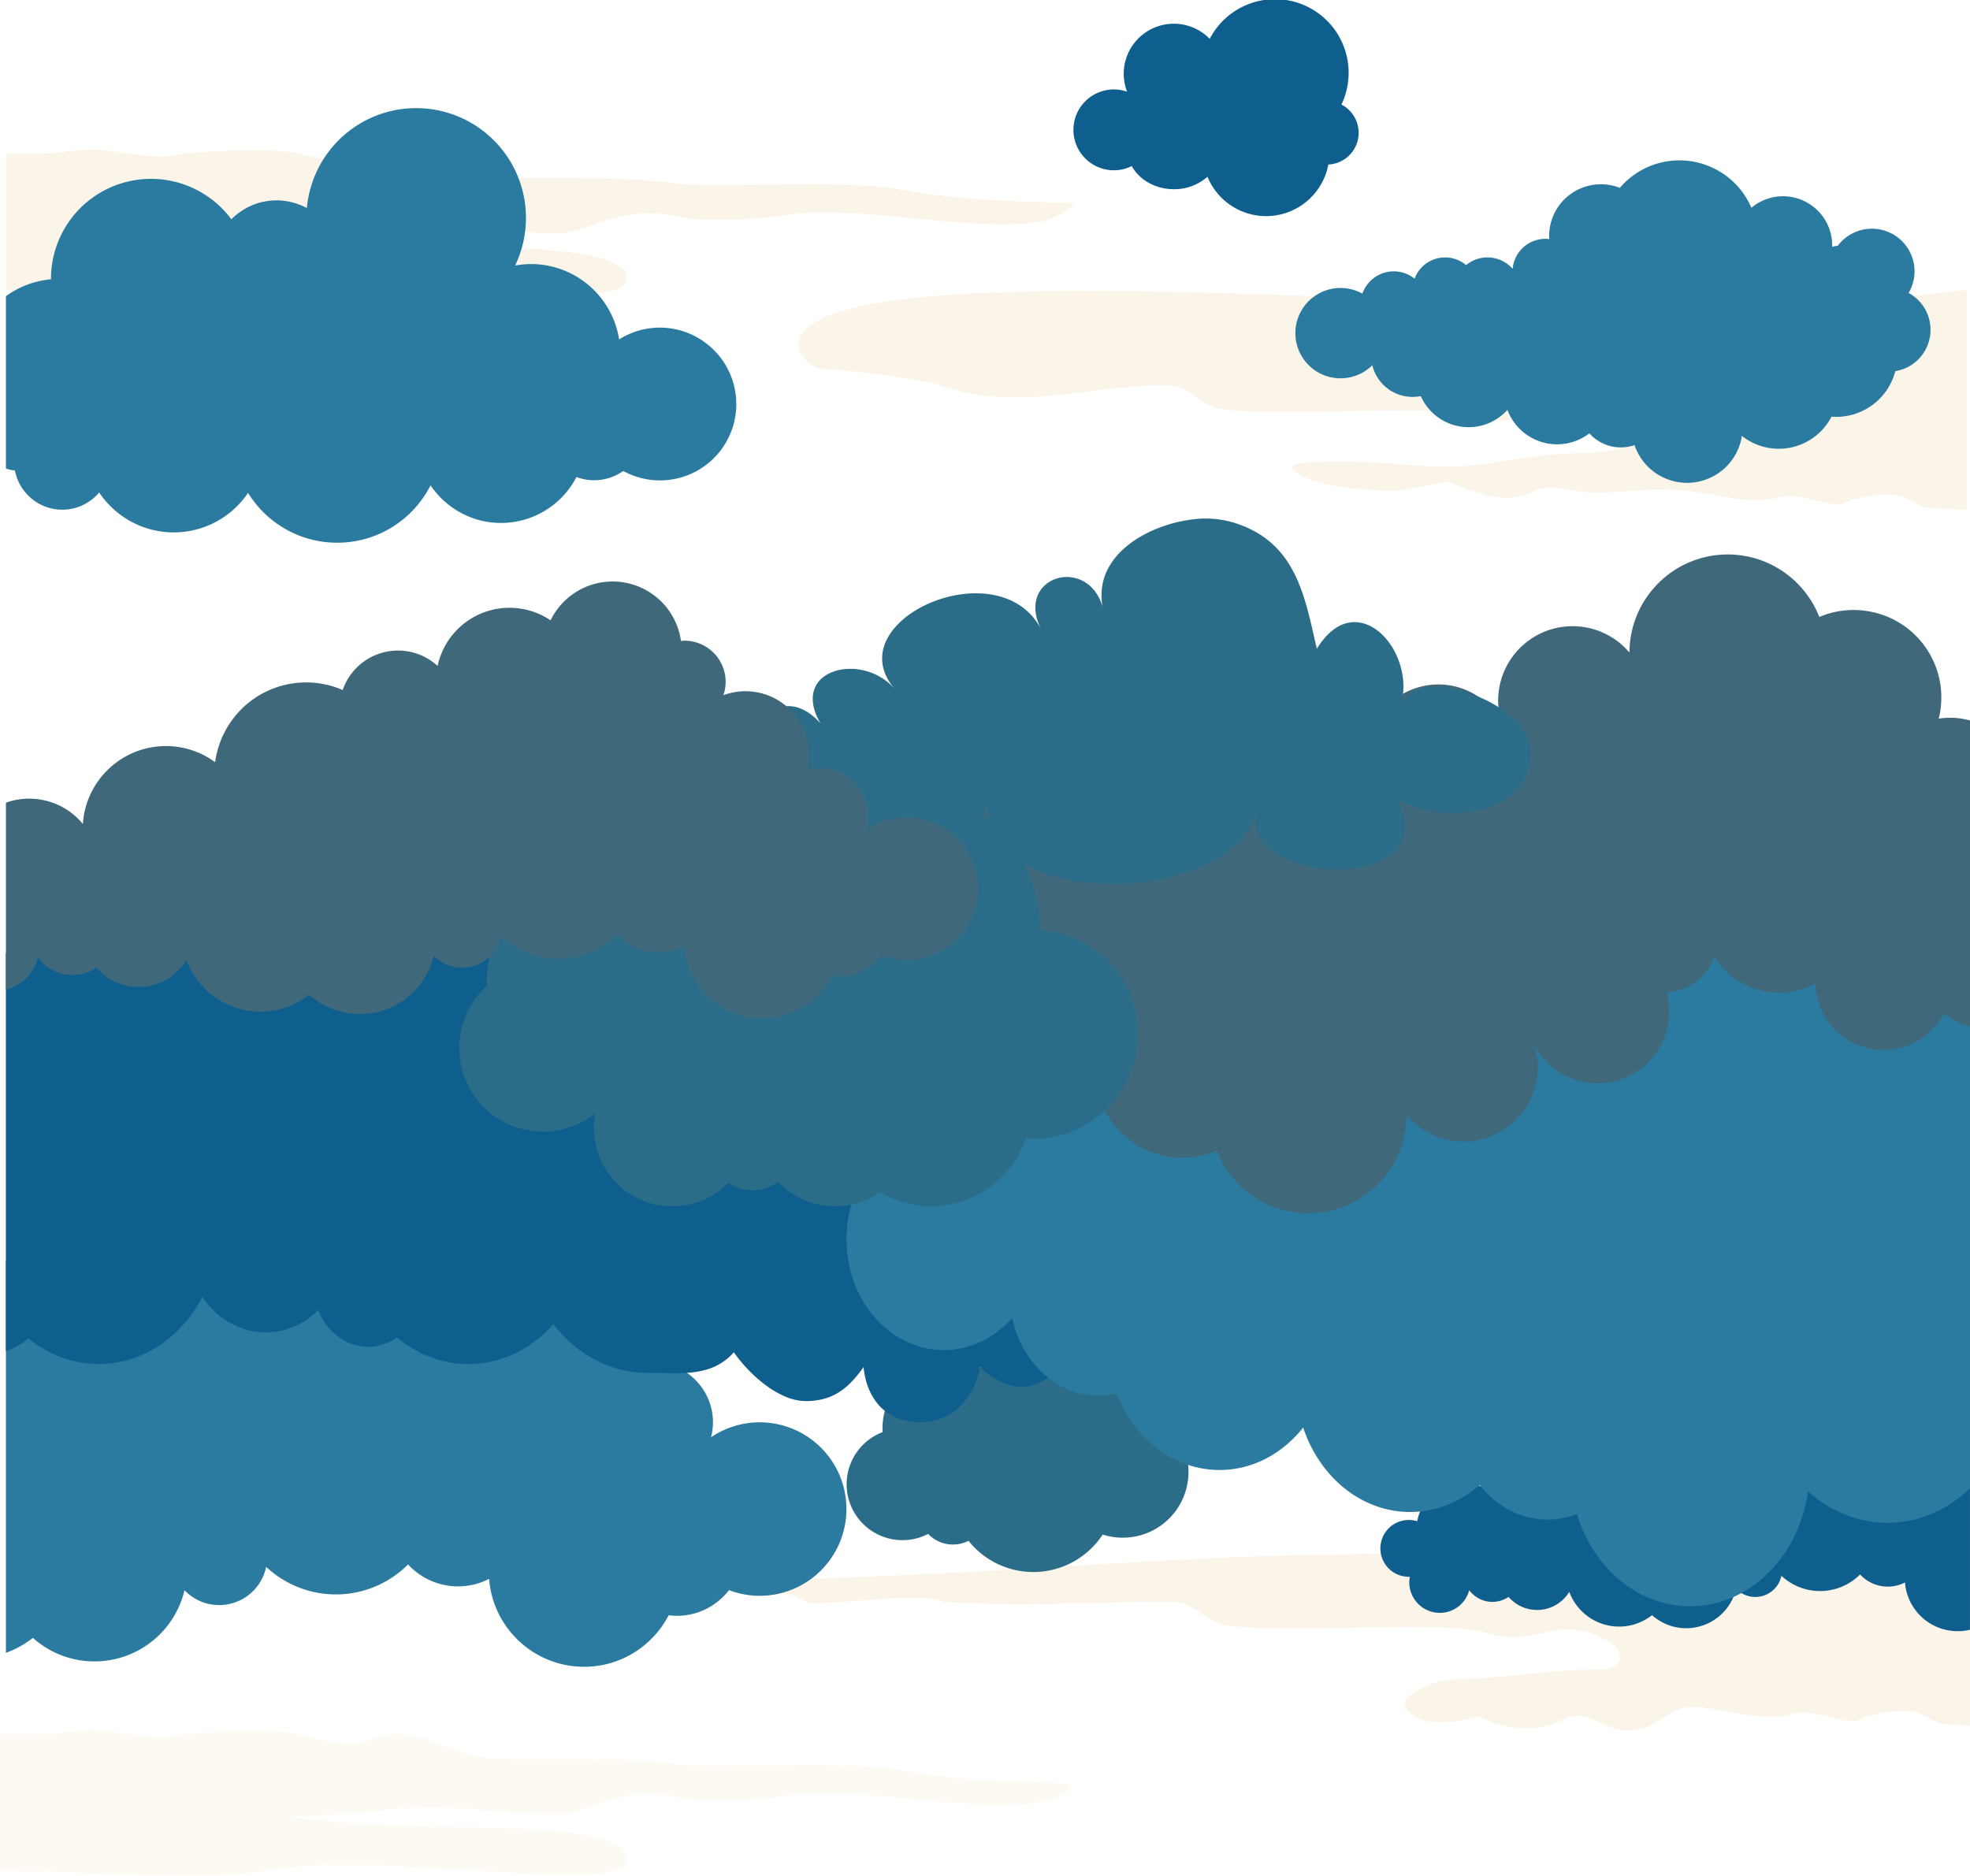 <svg xmlns="http://www.w3.org/2000/svg" viewBox="0 0 1926.78 1834.7"><defs><style>.cls-1,.cls-4{fill:#f8e8d1;isolation:isolate;}.cls-1,.cls-3,.cls-4{opacity:0.49;}.cls-2{fill:#0f5f8e;}.cls-4{fill-rule:evenodd;}.cls-5{fill:#2b7aa0;}.cls-6{fill:#2b6d89;}.cls-7{fill:#3f687b;}</style></defs><g id="圖層_2" data-name="圖層 2"><g id="圖層_1-2" data-name="圖層 1"><g id="clouds"><path id="c7-2" class="cls-1" d="M1590.92,1692.69c-9.27,0-17.82-3.87-26.08-7.62-7.75-3.5-15.06-6.82-22.49-6.82a22.75,22.75,0,0,0-10.72,2.65,83.78,83.78,0,0,1-39.07,9.64,92.38,92.38,0,0,1-21.53-2.61,115.82,115.82,0,0,1-23.16-8.34,2.12,2.12,0,0,0-.83-.12,56.73,56.73,0,0,0-8.11,1.36h0c-1.85.38-4,.8-6.22,1.23a132.68,132.68,0,0,1-23.94,2.6,58.69,58.69,0,0,1-17.57-2.39,35.69,35.69,0,0,1-7.83-3.5,29.18,29.18,0,0,1-6.64-5.49c-2.6-2.9-3.16-6-1.69-9.36,2.4-5.36,10.2-10.9,21.41-15.2a102.71,102.71,0,0,1,35.35-6.71c20.39,0,38.36-2,57.37-4,21.1-2.3,42.92-4.66,70.41-4.66,7.81,0,14-1,18.24-2.87a14.1,14.1,0,0,0,4.65-3.14,8.42,8.42,0,0,0,2.12-3.88,9.91,9.91,0,0,0-.35-5.37,18.65,18.65,0,0,0-3-5.51,33.79,33.79,0,0,0-11.55-9.2,96,96,0,0,0-19.77-7.43,69.79,69.79,0,0,0-16.66-2c-9.14,0-17.12,1.77-25.57,3.63h0l-.4.09c-7.89,1.74-16.84,3.72-26.88,3.72a82.55,82.55,0,0,1-21.6-3,192.19,192.19,0,0,0-34.94-5.62c-12.83-1-25.67-1.14-36.54-1.14-4.38,0-8.8,0-13.07.05h-.1c-4.2,0-8.54,0-12.8,0-13,0-27.84.3-43.52.62-17.43.36-35.46.73-53.09.73-13.15,0-24.44-.21-34.51-.63-11.74-.5-21.61-1.28-30.18-2.39a38.65,38.65,0,0,1-12.84-4.22,119.73,119.73,0,0,1-11.57-7.17,102.57,102.57,0,0,0-13.6-8.18,40.74,40.74,0,0,0-7.48-2.7,33.54,33.54,0,0,0-8.28-1c-25.17,0-50.37.61-74.74,1.2h0c-24.26.58-49.34,1.19-74.27,1.19-28,0-52.89-.78-76.1-2.39-1.78-1.32-5.19-2.3-10.14-2.92a143.85,143.85,0,0,0-17.36-.84c-18.11,0-41.31,1.76-61.78,3.32h0c-14.89,1.13-27.74,2.1-35.06,2.1-4.84,0-9.18-2.1-13.76-4.33a73.08,73.08,0,0,0-8.92-3.84,34.12,34.12,0,0,0-10.92-1.81,74.89,74.89,0,0,0-16.54,2h0a40.83,40.83,0,0,1-8.07,1.18,14.37,14.37,0,0,1-9.12-3.29c-3.33-2.52-7-6.72-11.63-13.2h.19c25.25,0,51-.35,78.66-1.07,24.7-.64,50.38-1.56,78.5-2.82,52.26-2.33,105.26-5.5,156.52-8.56,51.49-3.08,104.73-6.26,157.38-8.6,28.35-1.27,54.24-2.19,79.16-2.84,28-.72,54-1.08,79.66-1.08a77.2,77.2,0,0,0,17.4-2.05c5.38-1.23,10.39-2.83,15.24-4.39,8.36-2.68,16.25-5.21,24.48-5.21,14.18,0,30,5.25,45.21,10.33,14.35,4.78,27.9,9.29,39.36,9.29a31.64,31.64,0,0,0,9.52-1.31,271.14,271.14,0,0,1,52.33-10.34,516.07,516.07,0,0,1,54.33-2.42c13,0,26.36.28,39.29.55,13.24.27,26.94.56,40.55.56a75.28,75.28,0,0,0,16.44-2.06c5.55-1.24,11.25-2.92,16.76-4.54,11.21-3.3,22.81-6.72,34-6.72,14.48,0,28.26,1.57,42.85,3.24,14.75,1.68,30,3.42,46.2,3.42,7.6,0,14.22-2.31,21.24-4.76,7.36-2.57,15-5.23,24.13-5.23h39.61V1688c-4.87-.32-9.46-.55-13.51-.76h0c-4.43-.23-8.25-.43-10.94-.65-6-.5-11.41-3.43-16.65-6.27a59.16,59.16,0,0,0-11.92-5.38,46.68,46.68,0,0,0-12.29-1.36,125.27,125.27,0,0,0-20.81,2,112,112,0,0,0-17.3,4.33,19.58,19.58,0,0,1-12.14,3.63c-6.08,0-12.94-1.81-20.21-3.73l-.1,0-1.57-.41c-8.37-2.2-16.58-4.17-25.07-4.17a46.25,46.25,0,0,0-11.48,1.38,88.17,88.17,0,0,1-21.88,2.57c-13.55,0-27.36-2.52-40.7-5h0c-9.26-1.68-18.85-3.43-28.14-4.28-1.88-.17-3.73-.26-5.49-.26a46.36,46.36,0,0,0-9.47.93,41.24,41.24,0,0,0-7.84,2.46,79,79,0,0,0-13.11,7.54h0C1617.17,1686.56,1607.93,1692.69,1590.92,1692.69Z"/><path id="c7-1" class="cls-2" d="M1914.68,1595.58a51.63,51.63,0,0,1-51.5-47.66,37.5,37.5,0,0,1-8,3,36.76,36.76,0,0,1-35.91-10.83,56,56,0,0,1-8.2,6.77,55.33,55.33,0,0,1-68.76-5.46,25.84,25.84,0,0,1-3.25,8.24,26.05,26.05,0,0,1-22.25,12.49,25.73,25.73,0,0,1-10.38-2.18,26.13,26.13,0,0,1-8.4-5.88,50.14,50.14,0,0,1-48.85,38.62,49.6,49.6,0,0,1-18.18-3.42,50.56,50.56,0,0,1-15.21-9.35,52.35,52.35,0,0,1-14.85,8.2,51.95,51.95,0,0,1-47.33-6.58,52.78,52.78,0,0,1-11.19-10.74,52.25,52.25,0,0,1-7.59-13.66,36.79,36.79,0,0,1-31.5,17.69,36.75,36.75,0,0,1-22.21-7.46,37.12,37.12,0,0,1-5.65-5.27,28.25,28.25,0,0,1-15.83,4.81,27.73,27.73,0,0,1-12.85-3.11,29.18,29.18,0,0,1-9.8-8.27,30,30,0,0,1-10.48,15.84,29.46,29.46,0,0,1-18.26,6.3,29.92,29.92,0,0,1-27.54-18.26,29.64,29.64,0,0,1-2.35-11.64,28.62,28.62,0,0,1,.54-5.38h0l-.26,0-.27,0a27.8,27.8,0,1,1,7.76-54.35,45.83,45.83,0,0,1,45.08-37.43,45.82,45.82,0,0,1,35.36,16.67,54.87,54.87,0,0,1,87.26-40.76,60.54,60.54,0,0,1,84.11-47.63,38.79,38.79,0,0,1,13.9-18.66,38.59,38.59,0,0,1,48.69,2.8,48.1,48.1,0,0,1,6.1-15.24,49,49,0,0,1,10.62-12.16A48.5,48.5,0,0,1,1775,1333a46,46,0,0,1,16.5-18.5,45.54,45.54,0,0,1,69.55,32.15c.28,0,.56-.05.83-.09a8.32,8.32,0,0,1,1.12-.1,27.17,27.17,0,0,1,26,36,41.75,41.75,0,0,1,37.76,4.42v207.33A51.84,51.84,0,0,1,1914.68,1595.58Z"/><g id="c6-2" class="cls-3"><path id="Path_5495" data-name="Path 5495" class="cls-4" d="M0,1696.42H38.09c23.08,0,38.75-5.18,62.92-3.33,14.68,1.12,60.32,10.86,75.51,3.33,36.07-2.2,71.51-5.15,105.71-1.67,18.73,1.9,59.06,18,78,8.32,42.6-21.67,79.35,15.17,118.3,16.65,68.84,2.63,117.36-2.79,188.77,6.66,70.24,3.48,157.49-5.57,221.49,6.66,54.62,10.43,161.09,11.65,161.09,11.65-29.29,46.85-191.87-1.21-279.39,11.66-29.45,4.32-79.23,8.05-108.23,1.66-48.32-10.65-75.52,8.88-110.74,16.65-46.28,0-85.86-6.66-130.88-6.66-40.29,0-83.47,8.32-128.37,8.32-38.26,0,74.82,11.07,154.21,11.07,61,0,178,3.52,165.6,34.54-12.59,31.59-236.35-11.59-348.62,7.45-67.34,11.42-176.83,1-263.49.43Z"/></g><path id="c6-1" class="cls-5" d="M571.26,1630.41a92.81,92.81,0,0,1-63.44-25,93.52,93.52,0,0,1-20.26-27.3,92.58,92.58,0,0,1-9.18-33.72,67.17,67.17,0,0,1-14.51,5.45,65.87,65.87,0,0,1-15.88,1.94,66.5,66.5,0,0,1-48.87-21.47,100.25,100.25,0,0,1-31.78,21.43,99.59,99.59,0,0,1-92.55-7.83,100.83,100.83,0,0,1-14.47-11.24,46.93,46.93,0,0,1-64.72,33.46,47.26,47.26,0,0,1-15.14-10.62,90.49,90.49,0,0,1-120.87,63.49,90.85,90.85,0,0,1-27.43-16.87,94.36,94.36,0,0,1-26.38,14.64V1233.1a110.51,110.51,0,0,1,22.86-2.4,109.15,109.15,0,0,1,43.43,9A69.65,69.65,0,0,1,185,1211.12a87,87,0,0,1,11-27.49,87.88,87.88,0,0,1,19.16-21.93,87.46,87.46,0,0,1,104.21-4.87,82.93,82.93,0,0,1,29.75-33.36,81.9,81.9,0,0,1,98.26,7.56,82.18,82.18,0,0,1,27.18,50.43c.5,0,1-.1,1.47-.17a15.32,15.32,0,0,1,2-.19,49.57,49.57,0,0,1,49.6,49.61A48.8,48.8,0,0,1,525,1246a75.49,75.49,0,0,1,55.6,1.23,75.93,75.93,0,0,1,40.29,40.29,75.11,75.11,0,0,1,3.89,46.77,58.53,58.53,0,0,1,55.34,15.5,58.47,58.47,0,0,1,12.59,18.67,57.92,57.92,0,0,1,2.7,37.46A84.81,84.81,0,0,1,803,1416.12a86,86,0,0,1,10.36,12.56A84.54,84.54,0,0,1,826.12,1459a85.86,85.86,0,0,1,0,34.2,84.54,84.54,0,0,1-12.77,30.34A86,86,0,0,1,803,1536.11a84.57,84.57,0,0,1-90,19.32,65.34,65.34,0,0,1-10,10.36,64.58,64.58,0,0,1-12.09,7.92,63.62,63.62,0,0,1-13.78,5.06,64.67,64.67,0,0,1-15.06,1.78A66,66,0,0,1,654,1580a93.72,93.72,0,0,1-33.69,36.43,92.71,92.71,0,0,1-49.09,14Z"/><path id="c5-2" class="cls-6" d="M1101.87,1375.58v-.12a68.09,68.09,0,0,0-129.68-29,66.4,66.4,0,0,0-109.05,50.9c0,1.17,0,2.33.1,3.49a54.64,54.64,0,0,0,38.48,102.28,53.83,53.83,0,0,0,6.06-2.71,33.49,33.49,0,0,0,39.48,6.76,81.1,81.1,0,0,0,131.25-6.11,64.31,64.31,0,1,0,23.36-125.45Z"/><path id="c5-1" class="cls-2" d="M900.05,1391.18a58.65,58.65,0,0,1-24.87-5.06,47.55,47.55,0,0,1-16.75-12.94,57.66,57.66,0,0,1-9.78-17.46,72.29,72.29,0,0,1-4-18.62,118.32,118.32,0,0,1-11.54,14.3,65.79,65.79,0,0,1-12.64,10.48,53.3,53.3,0,0,1-14.73,6.44,67.47,67.47,0,0,1-17.78,2.19,52.07,52.07,0,0,1-19.93-4.41,93.8,93.8,0,0,1-19.38-11.33,138,138,0,0,1-17.28-15.4,142.68,142.68,0,0,1-13.63-16.6,55.88,55.88,0,0,1-26.88,17,82.26,82.26,0,0,1-15.33,2.81c-4.69.45-9.92.66-16.45.66-4,0-8.08-.07-12.37-.16s-8.83-.16-13.38-.16a108.45,108.45,0,0,1-26.78-3.35,111.66,111.66,0,0,1-24.7-9.57,120.27,120.27,0,0,1-22-15,131.08,131.08,0,0,1-18.61-19.79,123.28,123.28,0,0,1-17.43,16.29,113.85,113.85,0,0,1-20,12.3,107.22,107.22,0,0,1-22.12,7.77,104.63,104.63,0,0,1-61.07-4.18,114.09,114.09,0,0,1-32.37-19.1A51.08,51.08,0,0,1,375,1315a47.57,47.57,0,0,1-14.87,2.39,49,49,0,0,1-29.45-10,56.54,56.54,0,0,1-11.31-11.29,62.23,62.23,0,0,1-8.13-14.47,77.32,77.32,0,0,1-23.46,15.9,70,70,0,0,1-46.21,3.35,72,72,0,0,1-16.78-7,78.17,78.17,0,0,1-14.74-10.9,86.43,86.43,0,0,1-12.2-14.25c-10.24,19.58-24.82,36-42.14,47.44a110.1,110.1,0,0,1-28,13.34,104.68,104.68,0,0,1-67.88-1.94,113.8,113.8,0,0,1-32-18.49,74.07,74.07,0,0,1-22.08,12.8V932.34a120.49,120.49,0,0,1,25.68-9.46A117.85,117.85,0,0,1,109,930.66a126.77,126.77,0,0,1,21.88,13,137.93,137.93,0,0,1,19.2,17.26A81,81,0,0,1,176.82,931a69.67,69.67,0,0,1,17.73-8.41,66.73,66.73,0,0,1,34.76-1.28,68.21,68.21,0,0,1,14,4.9A72.37,72.37,0,0,1,256,933.94,78.44,78.44,0,0,1,267,944.2,139.43,139.43,0,0,1,285.27,912a126.6,126.6,0,0,1,25.32-25.17c19.56-14.52,42.32-22.2,65.83-22.2a107.88,107.88,0,0,1,24.22,2.76,109.76,109.76,0,0,1,22.55,7.91,116.75,116.75,0,0,1,20.42,12.53,125.71,125.71,0,0,1,17.78,16.58,135,135,0,0,1,14.67,20.1,142.28,142.28,0,0,1,11.08,23.08,147.85,147.85,0,0,1,7,25.5,154.07,154.07,0,0,1,2.44,27.37c0,.87,0,1.78-.05,2.57v0c0,.43,0,.88,0,1.32l1-.07h0c.48,0,1-.08,1.48-.08a67,67,0,0,1,28.54,6.38,72.73,72.73,0,0,1,12.51,7.5,78.2,78.2,0,0,1,11,9.94,83.64,83.64,0,0,1,9.12,12.07,88,88,0,0,1,7,13.87,93.31,93.31,0,0,1,6.57,31.89,114,114,0,0,1,28.3-13.06,108.46,108.46,0,0,1,64.25.48,114.14,114.14,0,0,1,29.5,14.38,143.06,143.06,0,0,1,13.35-44.36,134.1,134.1,0,0,1,11.42-19.1,126.26,126.26,0,0,1,14.11-16.52,118.19,118.19,0,0,1,16.47-13.55,111.28,111.28,0,0,1,18.46-10.17,104.55,104.55,0,0,1,83.35.11,111.19,111.19,0,0,1,18.55,10.29A119.76,119.76,0,0,1,888,1008a126.67,126.67,0,0,1,14.13,16.71,134.23,134.23,0,0,1,11.39,19.31,143.2,143.2,0,0,1,13.13,44.8,6.07,6.07,0,0,0,.63,0c.19,0,.43,0,.65,0,15.7,0,30.07,2.64,42.73,7.86a83.42,83.42,0,0,1,30.73,21.53,82,82,0,0,1,11,15.75,89.75,89.75,0,0,1,7.33,18.21,101.88,101.88,0,0,1,3.49,20.22,119.3,119.3,0,0,1-.49,21.79c10.69,0,19.72,2.11,26.85,6.27a33.64,33.64,0,0,1,8.39,6.87,31,31,0,0,1,5.27,8.5,33.22,33.22,0,0,1,2.4,10.35,36.87,36.87,0,0,1-.84,10.68A39.58,39.58,0,0,1,1061,1247a39.09,39.09,0,0,1-6.65,8.9,30.69,30.69,0,0,0-6.29,8.92,34.08,34.08,0,0,0-2.77,9.76c-1,6.73-.34,13.72.3,21.12.92,10.66,1.88,21.69-2.22,31.86a38,38,0,0,1-10.57,14.54,59.44,59.44,0,0,1-9.32,6.59,91.84,91.84,0,0,1-12.63,6,31,31,0,0,1-11.49,2.15c-7.3,0-15.25-2.37-23.64-7A106.55,106.55,0,0,1,958,1337.12a54.38,54.38,0,0,1-4.11,16.15A68.36,68.36,0,0,1,943.22,1371a57.06,57.06,0,0,1-17.8,14.32A55.42,55.42,0,0,1,900.05,1391.18Z"/><path id="c4-3" class="cls-5" d="M1653,1571.18a104,104,0,0,1-36.75-6.72,112,112,0,0,1-31.93-18.72,126.87,126.87,0,0,1-25.25-28.56,140,140,0,0,1-16.7-36.23,79.6,79.6,0,0,1-28.74,5.46,78.68,78.68,0,0,1-19.2-2.36,81.19,81.19,0,0,1-17.76-6.76,87.74,87.74,0,0,1-15.88-10.64,95.63,95.63,0,0,1-13.58-14,108.92,108.92,0,0,1-31.45,19.34,98.86,98.86,0,0,1-70.81.87,106.52,106.52,0,0,1-30-17.09,120.23,120.23,0,0,1-24-26.14,133.19,133.19,0,0,1-16.35-33.25,119.53,119.53,0,0,1-16.73,17.23,107.87,107.87,0,0,1-19.55,13.07,99.76,99.76,0,0,1-21.85,8.32,97.52,97.52,0,0,1-23.63,2.91c-21.74,0-42.76-7.21-60.79-20.85a117.31,117.31,0,0,1-23.29-23.6,129.82,129.82,0,0,1-16.65-30.22,77.48,77.48,0,0,1-46.67-3.76,84.55,84.55,0,0,1-25-15.92,96.65,96.65,0,0,1-19.07-24.08,106.53,106.53,0,0,1-11.38-30.27,99.93,99.93,0,0,1-14,13.08,92.08,92.08,0,0,1-16.09,9.87,85.86,85.86,0,0,1-17.75,6.25,84.71,84.71,0,0,1-38.23,0,86.4,86.4,0,0,1-17.86-6.31,92.43,92.43,0,0,1-16.17-10,100.23,100.23,0,0,1-14.08-13.24,107.14,107.14,0,0,1-11.62-16,113.9,113.9,0,0,1-8.78-18.42,119.62,119.62,0,0,1-5.54-20.35,124.07,124.07,0,0,1,0-43.71,119.62,119.62,0,0,1,5.54-20.35,113.8,113.8,0,0,1,8.78-18.41,107.14,107.14,0,0,1,11.62-16,100.23,100.23,0,0,1,14.08-13.24,92.43,92.43,0,0,1,16.17-10,87,87,0,0,1,17.86-6.32,84.34,84.34,0,0,1,43.35,1.35,88.17,88.17,0,0,1,21.87,10,84.55,84.55,0,0,1,10.1-21.48,76.15,76.15,0,0,1,15.13-16.91,66.85,66.85,0,0,1,19.05-11.07,62.18,62.18,0,0,1,45.53.69,68.28,68.28,0,0,1,20.2,12.88,82,82,0,0,1,10-20.53,73.84,73.84,0,0,1,14.72-16.14,65.38,65.38,0,0,1,18.43-10.56,60.92,60.92,0,0,1,45.11,1.14,67.33,67.33,0,0,1,20.27,13.57,68.71,68.71,0,0,1,20.66-13.58,62.54,62.54,0,0,1,39.73-3,64.58,64.58,0,0,1,14.19,5.5,69.55,69.55,0,0,1,12.65,8.65,76.08,76.08,0,0,1,10.76,11.36c1.51-19.61,9.36-37.8,22.11-51.18A68.64,68.64,0,0,1,1329,991.33a60.67,60.67,0,0,1,33.79-5c0-.62-.07-1.26-.11-1.88v0c-.1-1.64-.21-3.34-.21-5a142.28,142.28,0,0,1,2.22-25.06A137.84,137.84,0,0,1,1371,931a131.43,131.43,0,0,1,10.07-21.12,123.41,123.41,0,0,1,13.33-18.41,114.86,114.86,0,0,1,16.15-15.18,105.69,105.69,0,0,1,18.55-11.47,99.07,99.07,0,0,1,20.49-7.25,96.31,96.31,0,0,1,61.67,6.08,179.2,179.2,0,0,1,25.32-27.34,163.51,163.51,0,0,1,29.93-20.79,150.54,150.54,0,0,1,33.68-13.23,146.19,146.19,0,0,1,36.54-4.64c32.9,0,64.67,11,91.87,31.81a175.39,175.39,0,0,1,35,36,194.38,194.38,0,0,1,24.82,46A101.36,101.36,0,0,1,1819,891.08a92,92,0,0,1,56.4-5.11,94.18,94.18,0,0,1,19,6.52,100.15,100.15,0,0,1,17.25,10.34,108.12,108.12,0,0,1,15.14,13.7v539.33A128.45,128.45,0,0,1,1909.3,1470a118.92,118.92,0,0,1-19.53,10.6,111,111,0,0,1-85.58.79,122,122,0,0,1-35.81-22.62,144.91,144.91,0,0,1-13.53,44.42,136.07,136.07,0,0,1-11.46,19.12,127.86,127.86,0,0,1-14.12,16.53,118.6,118.6,0,0,1-16.45,13.55,111,111,0,0,1-18.43,10.17A103.84,103.84,0,0,1,1653,1571.18Z"/><path id="c4-2" class="cls-7" d="M1279.52,1186.79a96.31,96.31,0,0,1-89.56-61.14,85.12,85.12,0,0,1-16.16,5.06,86.1,86.1,0,0,1-34.59,0,85.34,85.34,0,0,1-30.59-12.87,85.91,85.91,0,0,1-31-37.64,85,85,0,0,1-5-16,86,86,0,0,1,.81-38,73.36,73.36,0,0,1-11.18.86,71.84,71.84,0,0,1-62.43-107.48c-1.6.1-2.93.14-4.17.14a66.16,66.16,0,0,1-25.93-5.23,66.83,66.83,0,0,1-29.31-24.14,66.24,66.24,0,0,1-11.37-37.24c0-.33,0-.67,0-1h0c0-.25,0-.51,0-.78h.21c-.19-1.81-.29-3.64-.3-5.47a52.09,52.09,0,0,1,8-27.82,52.7,52.7,0,0,1,20.84-18.95,68.76,68.76,0,0,1,5-33.93,68.67,68.67,0,0,1,105.65-27.36,66.69,66.69,0,0,1,24-25.8,65.66,65.66,0,0,1,16.45-7.3,66.45,66.45,0,0,1,65,16.43,67.87,67.87,0,0,1,8.12,9.63,67.07,67.07,0,0,1,6.19,11.07,66,66,0,0,1,5.59,25.4,74.7,74.7,0,0,1,99.11,26.22,51.63,51.63,0,0,1,7.06-13.63,51.9,51.9,0,0,1,39.48-21.49,70.67,70.67,0,0,1-2.59-18.85,69.81,69.81,0,0,1,5.5-27.23,70.49,70.49,0,0,1,25.35-30.78,70,70,0,0,1,75.34-1.86,70.42,70.42,0,0,1,25.23,26.4,72.82,72.82,0,0,1,125.44-67.67,97.51,97.51,0,0,1,2-19.35,96.1,96.1,0,0,1,26.24-48.52,96.46,96.46,0,0,1,30.54-20.56,95.54,95.54,0,0,1,18-5.59,96.85,96.85,0,0,1,48.58,2.57,96.51,96.51,0,0,1,60.34,56.62,85.25,85.25,0,0,1,16.15-5.06,86.15,86.15,0,0,1,34.6,0A85.34,85.34,0,0,1,1861,611.28a85.91,85.91,0,0,1,31,37.64,84.28,84.28,0,0,1,5,16.05,86,86,0,0,1-.81,38,74.63,74.63,0,0,1,11.17-.87,72.13,72.13,0,0,1,19.5,2.68V1004a68.3,68.3,0,0,1-13.66-5,69.13,69.13,0,0,1-12.14-7.62,66.91,66.91,0,0,1-24,25.8,66.58,66.58,0,0,1-60.49,4.8,66.75,66.75,0,0,1-21-13.94,66.14,66.14,0,0,1-8.12-9.63,66.05,66.05,0,0,1-11.79-36.46,74.65,74.65,0,0,1-72.48-.65,75.33,75.33,0,0,1-26.63-25.57,52,52,0,0,1-46.53,35.13,70.54,70.54,0,0,1,2.59,18.84,69.72,69.72,0,0,1-12,39.12,70.57,70.57,0,0,1-18.9,18.89,70,70,0,0,1-100.57-24.54,72.65,72.65,0,0,1-9.45,61.38A73,73,0,0,1,1472,1104.2a72.83,72.83,0,0,1-96.32-13.38,96.79,96.79,0,0,1-2,19.35,95.63,95.63,0,0,1-14.49,34.32,96.58,96.58,0,0,1-26,25.91,95.54,95.54,0,0,1-34.35,14.44A96.92,96.92,0,0,1,1279.52,1186.79Z"/><path id="c4-1" class="cls-6" d="M1209.41,512.09c58.46,19.52,66.84,71.53,78.51,122.6,39.16-63.86,98.38,2.82,81.88,55.95-1.8.63.67.3,1.34-1.52,14.71-40.32,123.3-2.33,125.58,44.14,3.27,66.56-86.4,73.13-129.66,49.06,46.43,93.86-156,83.74-138,11.2-23,92.92-268.2,98.87-263.75-7-1.38,32.7-166.66,64.31-155.48-16.6-130.95,42.61-70.44-132.62-7.39-62.37-30.82-53.25,41-70.68,72.69-33.52-57.35-67.15,101.46-137.78,143-58.75-25.49-51.38,45.3-72.63,60.27-21.69-9.46-51.83,46.79-81.36,90.39-85.8A96.28,96.28,0,0,1,1209.41,512.09Z"/><path id="c3-2" class="cls-6" d="M1017.28,909.64c0-.11,0-.22,0-.33a138.7,138.7,0,0,0-273.73-31.73,81.28,81.28,0,0,0-69.77-13.2,122.69,122.69,0,0,0-197.67,97.25c0,.89.12,1.75.13,2.65A81.83,81.83,0,0,0,582.1,1089a76.89,76.89,0,0,0,130.41,68,40.6,40.6,0,0,0,48.43-1.12,76.8,76.8,0,0,0,99.77,10.32,97.56,97.56,0,0,0,142.42-52.57c2.51.19,5,.39,7.54.39a102.3,102.3,0,0,0,6.6-204.39Z"/><path id="c3-2-2" class="cls-7" d="M745.6,996.16a76.59,76.59,0,0,1-76.37-70.69,54.7,54.7,0,0,1-25,6.08,54.42,54.42,0,0,1-31.92-10.33,54.7,54.7,0,0,1-8.25-7.33,82.32,82.32,0,0,1-26.14,17.62,81.59,81.59,0,0,1-15.43,4.79A83,83,0,0,1,545.94,938a81.46,81.46,0,0,1-44.1-12.9,83.05,83.05,0,0,1-11.9-9.23,38.61,38.61,0,0,1-37.82,30.73,37.94,37.94,0,0,1-15.39-3.23,38.72,38.72,0,0,1-12.45-8.72A74.33,74.33,0,0,1,302.34,973a77.76,77.76,0,0,1-22,12.16,77,77,0,0,1-70.2-9.76,77.76,77.76,0,0,1-27.84-36.18,55.22,55.22,0,0,1-19.54,19,54.54,54.54,0,0,1-60.1-3.84,55.86,55.86,0,0,1-8.38-7.81,41.93,41.93,0,0,1-23.47,7.13A41.4,41.4,0,0,1,51.73,949a43.34,43.34,0,0,1-8-5.32,44.43,44.43,0,0,1-6.56-6.94A44.38,44.38,0,0,1,5.79,968.17v-183a68,68,0,0,1,64.77,10.55A69,69,0,0,1,81.05,806a80.88,80.88,0,0,1,7.79-29.85,81.36,81.36,0,0,1,17.68-24.21,81.25,81.25,0,0,1,103.92-6.36,89.12,89.12,0,0,1,9.94-30.77,90.55,90.55,0,0,1,8.75-13.27,89.48,89.48,0,0,1,70.32-34h0a89.55,89.55,0,0,1,35.71,7.42A57.26,57.26,0,0,1,428,651.42a71.92,71.92,0,0,1,110.48-44.64,68.06,68.06,0,0,1,24.47-27.43A67.52,67.52,0,0,1,666.05,627c.41,0,.82-.08,1.22-.14h0a11.37,11.37,0,0,1,1.65-.15,40.27,40.27,0,0,1,38.62,53.32,62,62,0,0,1,45.71,1,62.39,62.39,0,0,1,33.13,33.13,61.86,61.86,0,0,1,4.89,24.23,63,63,0,0,1-1.69,14.22,48.08,48.08,0,0,1,58.07,58.9,69.69,69.69,0,0,1,78.15-.09,70.35,70.35,0,0,1,18.84,18.84,69.69,69.69,0,0,1-82.48,104.22,53.18,53.18,0,0,1-18.16,15,52.22,52.22,0,0,1-11.33,4.16,52.81,52.81,0,0,1-12.39,1.47,54.27,54.27,0,0,1-6.62-.46,77.22,77.22,0,0,1-27.7,30,76,76,0,0,1-40.37,11.48Z"/><path id="c3-1" class="cls-1" d="M1923.87,499.09h0c-9.63-.91-19.11-1.41-26.73-1.81-4.36-.23-8.13-.43-10.78-.65-5.91-.49-11.25-3.43-16.4-6.27a57.77,57.77,0,0,0-11.75-5.38,45.35,45.35,0,0,0-12.11-1.36,121.73,121.73,0,0,0-20.51,2,109,109,0,0,0-17,4.33,19.11,19.11,0,0,1-12,3.63c-6,0-12.75-1.81-19.91-3.73l-1.65-.44c-8.24-2.2-16.33-4.17-24.7-4.17a45,45,0,0,0-11.32,1.38,85.53,85.53,0,0,1-21.55,2.57c-13.36,0-27-2.51-40.11-4.95-9.14-1.68-18.59-3.43-27.74-4.28-7.63-.71-15.2-1.05-23.14-1.05-10.8,0-20.83.62-31.44,1.28-11.33.7-23,1.44-36.48,1.44-7.37,0-14.67-1.17-21.72-2.3s-13.51-2.17-20-2.17a46.84,46.84,0,0,0-9.88,1,36.73,36.73,0,0,0-9.62,3.49,42.62,42.62,0,0,1-11,3.93,57,57,0,0,1-12.08,1.2c-8.48,0-18.17-1.58-28.81-4.7a212.39,212.39,0,0,1-27.59-10.43,4,4,0,0,0-1.42-.19c-3.73,0-13.1,1.88-23,3.87h0c-11.38,2.28-23.15,4.64-28.53,4.64a373.76,373.76,0,0,1-51.13-3.43,183.06,183.06,0,0,1-26.3-5.58c-8.56-2.6-15.37-5.73-20.25-9.3-2.51-1.84-3.56-3.44-3.13-4.76.37-1.11,1.81-2.06,4.29-2.81a50.76,50.76,0,0,1,9.32-1.6c8-.79,18.27-.89,26.34-.89,3.31,0,6.54,0,9.67,0h.1l8,0c15,0,31.08,1.28,46.58,2.51s31.31,2.48,46.14,2.48c20.11,0,39.65-3,60.33-6.16,23-3.51,46.69-7.15,73.78-7.15,16.57,0,35.57-4.26,53.94-8.38,8.73-2,17.75-4,26.2-5.46a141.24,141.24,0,0,1,23.92-2.47,66,66,0,0,1,10.5.79c-.24-1.25-1.84-2.3-4.88-3.24a72.13,72.13,0,0,0-11.66-2.17c-9.56-1.18-21.9-1.87-35-2.6-22.31-1.25-45.37-2.55-53.11-6.44a94.29,94.29,0,0,0-19.48-7.43,67.34,67.34,0,0,0-16.42-2.05c-9,0-16.87,1.77-25.2,3.63l-.4.09c-7.78,1.74-16.59,3.72-26.49,3.72a80.19,80.19,0,0,1-21.29-2.95,187.35,187.35,0,0,0-34.43-5.62c-12.63-1-25.29-1.14-36-1.14-4.35,0-8.74,0-13,.05h0c-4.15,0-8.45.05-12.6.05-12.83,0-27.42.3-42.86.62h-.06c-17.17.36-34.92.73-52.27.73-13,0-24.09-.21-34-.63-11.57-.5-21.3-1.28-29.75-2.39a37.51,37.51,0,0,1-12.64-4.22,116.17,116.17,0,0,1-11.41-7.17,100.8,100.8,0,0,0-13.4-8.18,39.44,39.44,0,0,0-7.37-2.7,33.06,33.06,0,0,0-8.16-1c-24.8,0-50.17,3-74.71,6h0c-12.21,1.47-24.84,3-37.21,4.1-13.89,1.25-26,1.86-37,1.86a241.33,241.33,0,0,1-36.72-2.61c-6.2-1-12.32-2.2-18.17-3.69a175.06,175.06,0,0,1-18-5.64c-6.65-2.49-26.92-6.21-52.89-9.71-12-1.61-23.85-3-34.3-4-11.16-1.07-20.08-1.63-25.81-1.63-3.1,0-6.93-1.23-10.8-3.47a35,35,0,0,1-10.17-8.86,22.86,22.86,0,0,1-4-7.73,15.67,15.67,0,0,1,0-8.43,22.42,22.42,0,0,1,3.35-6.9,33.29,33.29,0,0,1,5.9-6.25c4.64-3.86,11-7.45,18.87-10.67A188.3,188.3,0,0,1,837,300.68c10.15-2.4,21.85-4.55,34.78-6.4,12.34-1.77,26.16-3.32,41.07-4.6,14.15-1.22,29.71-2.23,46.23-3,30.09-1.42,64.92-2.15,103.51-2.15,73.84,0,152,2.54,225.36,5.28,6.41.24,15.8,2.35,28.69,6.46,11.35,3.62,23.81,8.24,35.86,12.71,10.27,3.82,20,7.42,28.21,10.1,9.24,3,15.25,4.42,18.92,4.42,25.21,0,65.11-13.42,91.51-22.3,6-2,11.11-3.74,15.35-5.07a96,96,0,0,1,29.22-4.63c19.3,0,36.4,6,54.51,12.37,10.22,3.59,20.8,7.31,32.28,10.12a157.13,157.13,0,0,0,37.76,4.73,82.59,82.59,0,0,0,17.51-2.32c6.25-1.39,12.94-3.28,19.4-5.11h0c13.15-3.72,26.76-7.57,37.8-7.57a62.17,62.17,0,0,1,10.1.82,67.79,67.79,0,0,1,9.11,2.17,149.66,149.66,0,0,1,16.69,6.62c11.24,5,22.86,10.17,38.82,10.17a15.71,15.71,0,0,0,6-1.36,39.3,39.3,0,0,0,6.55-3.6,169.34,169.34,0,0,0,14.23-11.07c10.39-8.65,21.14-17.59,30.16-17.59l57.28-6.35Z"/><path id="c2-1" class="cls-5" d="M1888.16,322.57a40.92,40.92,0,0,0-21.42-36,41.68,41.68,0,0,0-69.21-46.23,33.48,33.48,0,0,0-5.61,1.17c0-.5.07-1,.07-1.47a48.07,48.07,0,0,0-79-36.79,76.63,76.63,0,0,0-128.7-19.49A50.61,50.61,0,0,0,1515.16,231c0,1,.1,1.89.15,2.84a29.7,29.7,0,0,0-3.77-.24,32.21,32.21,0,0,0-32.08,29.37,32.69,32.69,0,0,0-45.5-3.64,31.81,31.81,0,0,0-50.39,13.25,32.55,32.55,0,0,0-51.07,14.63,44.18,44.18,0,1,0,9.7,70.06,40.52,40.52,0,0,0,47.43,30.17,51.09,51.09,0,0,0,84.73,13.5,51.84,51.84,0,0,0,80.14,22.94,41.34,41.34,0,0,0,44.19,11.53,54.25,54.25,0,0,0,105-9,58.05,58.05,0,0,0,87.65-18.86c1.52.12,3,.23,4.6.23a59.75,59.75,0,0,0,57.8-44.74A40.91,40.91,0,0,0,1888.16,322.57Z"/><path id="c1-3" class="cls-1" d="M180,288.46c-30.36,0-63.36-1.27-95.28-2.49h0c-26.45-1-53.81-2.07-78.85-2.35V150.17h32.3A230.72,230.72,0,0,0,65,148.27a220.89,220.89,0,0,1,25.57-1.82c3.52,0,6.94.13,10.44.4s9,1.06,15.34,2h0c12.88,1.87,28.9,4.19,42,4.19a73.81,73.81,0,0,0,10.3-.64,27,27,0,0,0,7.82-2.19l11.83-.75c19.6-1.24,39.87-2.52,59.37-2.52a337.07,337.07,0,0,1,34.51,1.6c5.66.57,13.46,2.48,21.71,4.5,13.17,3.23,28.09,6.88,40.53,6.88a46.92,46.92,0,0,0,8.53-.7,26.78,26.78,0,0,0,7.25-2.36,63.2,63.2,0,0,1,14.25-5.25A61.07,61.07,0,0,1,388.37,150a73.29,73.29,0,0,1,12,1,103.53,103.53,0,0,1,11.81,2.7c7.83,2.24,15.66,5.25,23.24,8.17h0c7,2.71,14.31,5.51,21.47,7.64a87.43,87.43,0,0,0,21.63,3.92c18.95.73,35.95.82,50.08.82,5.74,0,11.61,0,16.78,0h.42c5.28,0,10.75,0,16.1,0,14.57,0,31.93.12,50.17,1,18.89.9,36.95,2.51,55.23,4.93,11.67.58,24.92.86,40.51.86,13.89,0,28.38-.22,42.39-.43h.18c14.1-.21,28.69-.43,43-.43,19.61,0,35.45.41,49.82,1.3a361.9,361.9,0,0,1,45.6,5.36c12.46,2.38,28.68,4.48,48.21,6.22,15.63,1.4,33.4,2.59,52.82,3.52,32.83,1.58,59.8,1.91,60.06,1.92a31.91,31.91,0,0,1-10.38,10.07A57.94,57.94,0,0,1,1024,215c-11,3-25.11,4.46-43.16,4.46-11.27,0-24.46-.57-40.33-1.76-14.19-1.06-29.27-2.5-43.85-3.9l-1.56-.15c-14-1.34-30-2.86-45.33-4-16.71-1.22-30.8-1.81-43.1-1.81a250.15,250.15,0,0,0-36.18,2.27c-9.76,1.43-20.72,2.66-31.7,3.54-12.78,1-24.9,1.55-36.06,1.55-16.55,0-30.17-1.15-40.48-3.42a125.76,125.76,0,0,0-27.41-3.11,116.9,116.9,0,0,0-15.08,1,137,137,0,0,0-13.95,2.58c-9,2.14-17.65,5-26,7.84h0a272.8,272.8,0,0,1-28.28,8.35c-23.3,0-45.18-1.71-66.34-3.36h0c-20.73-1.62-42.17-3.3-64.53-3.3-19.6,0-39.57,1.94-60.71,4-21.93,2.13-44.6,4.33-67.66,4.33-2.57,0-4.53,0-5.82.15s-1.86.24-1.86.43c0,.55,5.57,1.47,15.68,2.6s24.31,2.38,39.61,3.5c38.11,2.79,77,4.4,106.6,4.4,38.3,0,70.9,1.36,96.9,4,38.55,4,61.33,10.79,67.73,20.23a10.49,10.49,0,0,1,1.83,4.84,11.31,11.31,0,0,1-.86,5.42c-.88,2.2-2.84,4.12-5.83,5.68a43.49,43.49,0,0,1-11.62,3.69c-8.91,1.74-21.25,2.59-37.74,2.59-25.74,0-58.58-2.07-93.35-4.26h0l-8.33-.52c-40.18-2.52-79.28-4.79-115.84-4.79-31,0-55.84,1.66-75.91,5.06a360.59,360.59,0,0,1-38.93,4.15C211.35,288.08,196.76,288.46,180,288.46Z"/><path id="c1-2" class="cls-2" d="M1328.84,129.91A31.09,31.09,0,0,0,1312,102.27,72,72,0,0,0,1183.16,38a49,49,0,0,0-84.09,34.16h0a48.84,48.84,0,0,0,3.28,17.52,39.53,39.53,0,1,0-12.91,76.88h0a39.2,39.2,0,0,0,17.49-4.12c7.34,13.37,23,22.63,41.13,22.63A48.87,48.87,0,0,0,1181,172.88a61.93,61.93,0,0,0,118.2-11.95A31.07,31.07,0,0,0,1328.84,129.91Z"/><path id="c1-1" class="cls-5" d="M329.79,530.87a102.47,102.47,0,0,1-26.65-3.5,101.41,101.41,0,0,1-24-9.91,102.74,102.74,0,0,1-36.52-35.35,88.34,88.34,0,0,1-30.9,28.07,87.55,87.55,0,0,1-83.73-.11A88.08,88.08,0,0,1,97,481.74,47.6,47.6,0,0,1,81.17,494a46.26,46.26,0,0,1-9.7,3.37,47.4,47.4,0,0,1-10.55,1.19,47,47,0,0,1-30.23-11,47.39,47.39,0,0,1-10.33-12.15,46.7,46.7,0,0,1-5.76-15.18,39.27,39.27,0,0,1-8.82-1.93V289.72a88.74,88.74,0,0,1,44.09-16.53V273a1.55,1.55,0,0,1,0-.21,97.56,97.56,0,0,1,7.69-38.08,97.09,97.09,0,0,1,9-16.62A98.06,98.06,0,0,1,93,191.65a97.89,97.89,0,0,1,133.29,22.86A62.69,62.69,0,0,1,246.15,201a61.81,61.81,0,0,1,24.4-5,62.91,62.91,0,0,1,15.51,2,61.74,61.74,0,0,1,14.07,5.53,107.5,107.5,0,0,1,67.27-90.18,106.73,106.73,0,0,1,39.67-7.57,107.4,107.4,0,0,1,89,47.34,106.86,106.86,0,0,1,16.16,38.4,108.28,108.28,0,0,1-.58,45.91,106.53,106.53,0,0,1-7.85,22.33,85.71,85.71,0,0,1,15.58-1.46A87.26,87.26,0,0,1,605.55,332a74.77,74.77,0,0,1,18.68-8.47A74.42,74.42,0,0,1,687,333.22,74.65,74.65,0,0,1,609.56,460.7a49.25,49.25,0,0,1-45.77,5.92,83.06,83.06,0,0,1-94.52,42.29,83.29,83.29,0,0,1-48.16-34.2,102.71,102.71,0,0,1-37,40.57,101.71,101.71,0,0,1-54.29,15.59Z"/></g></g></g></svg>